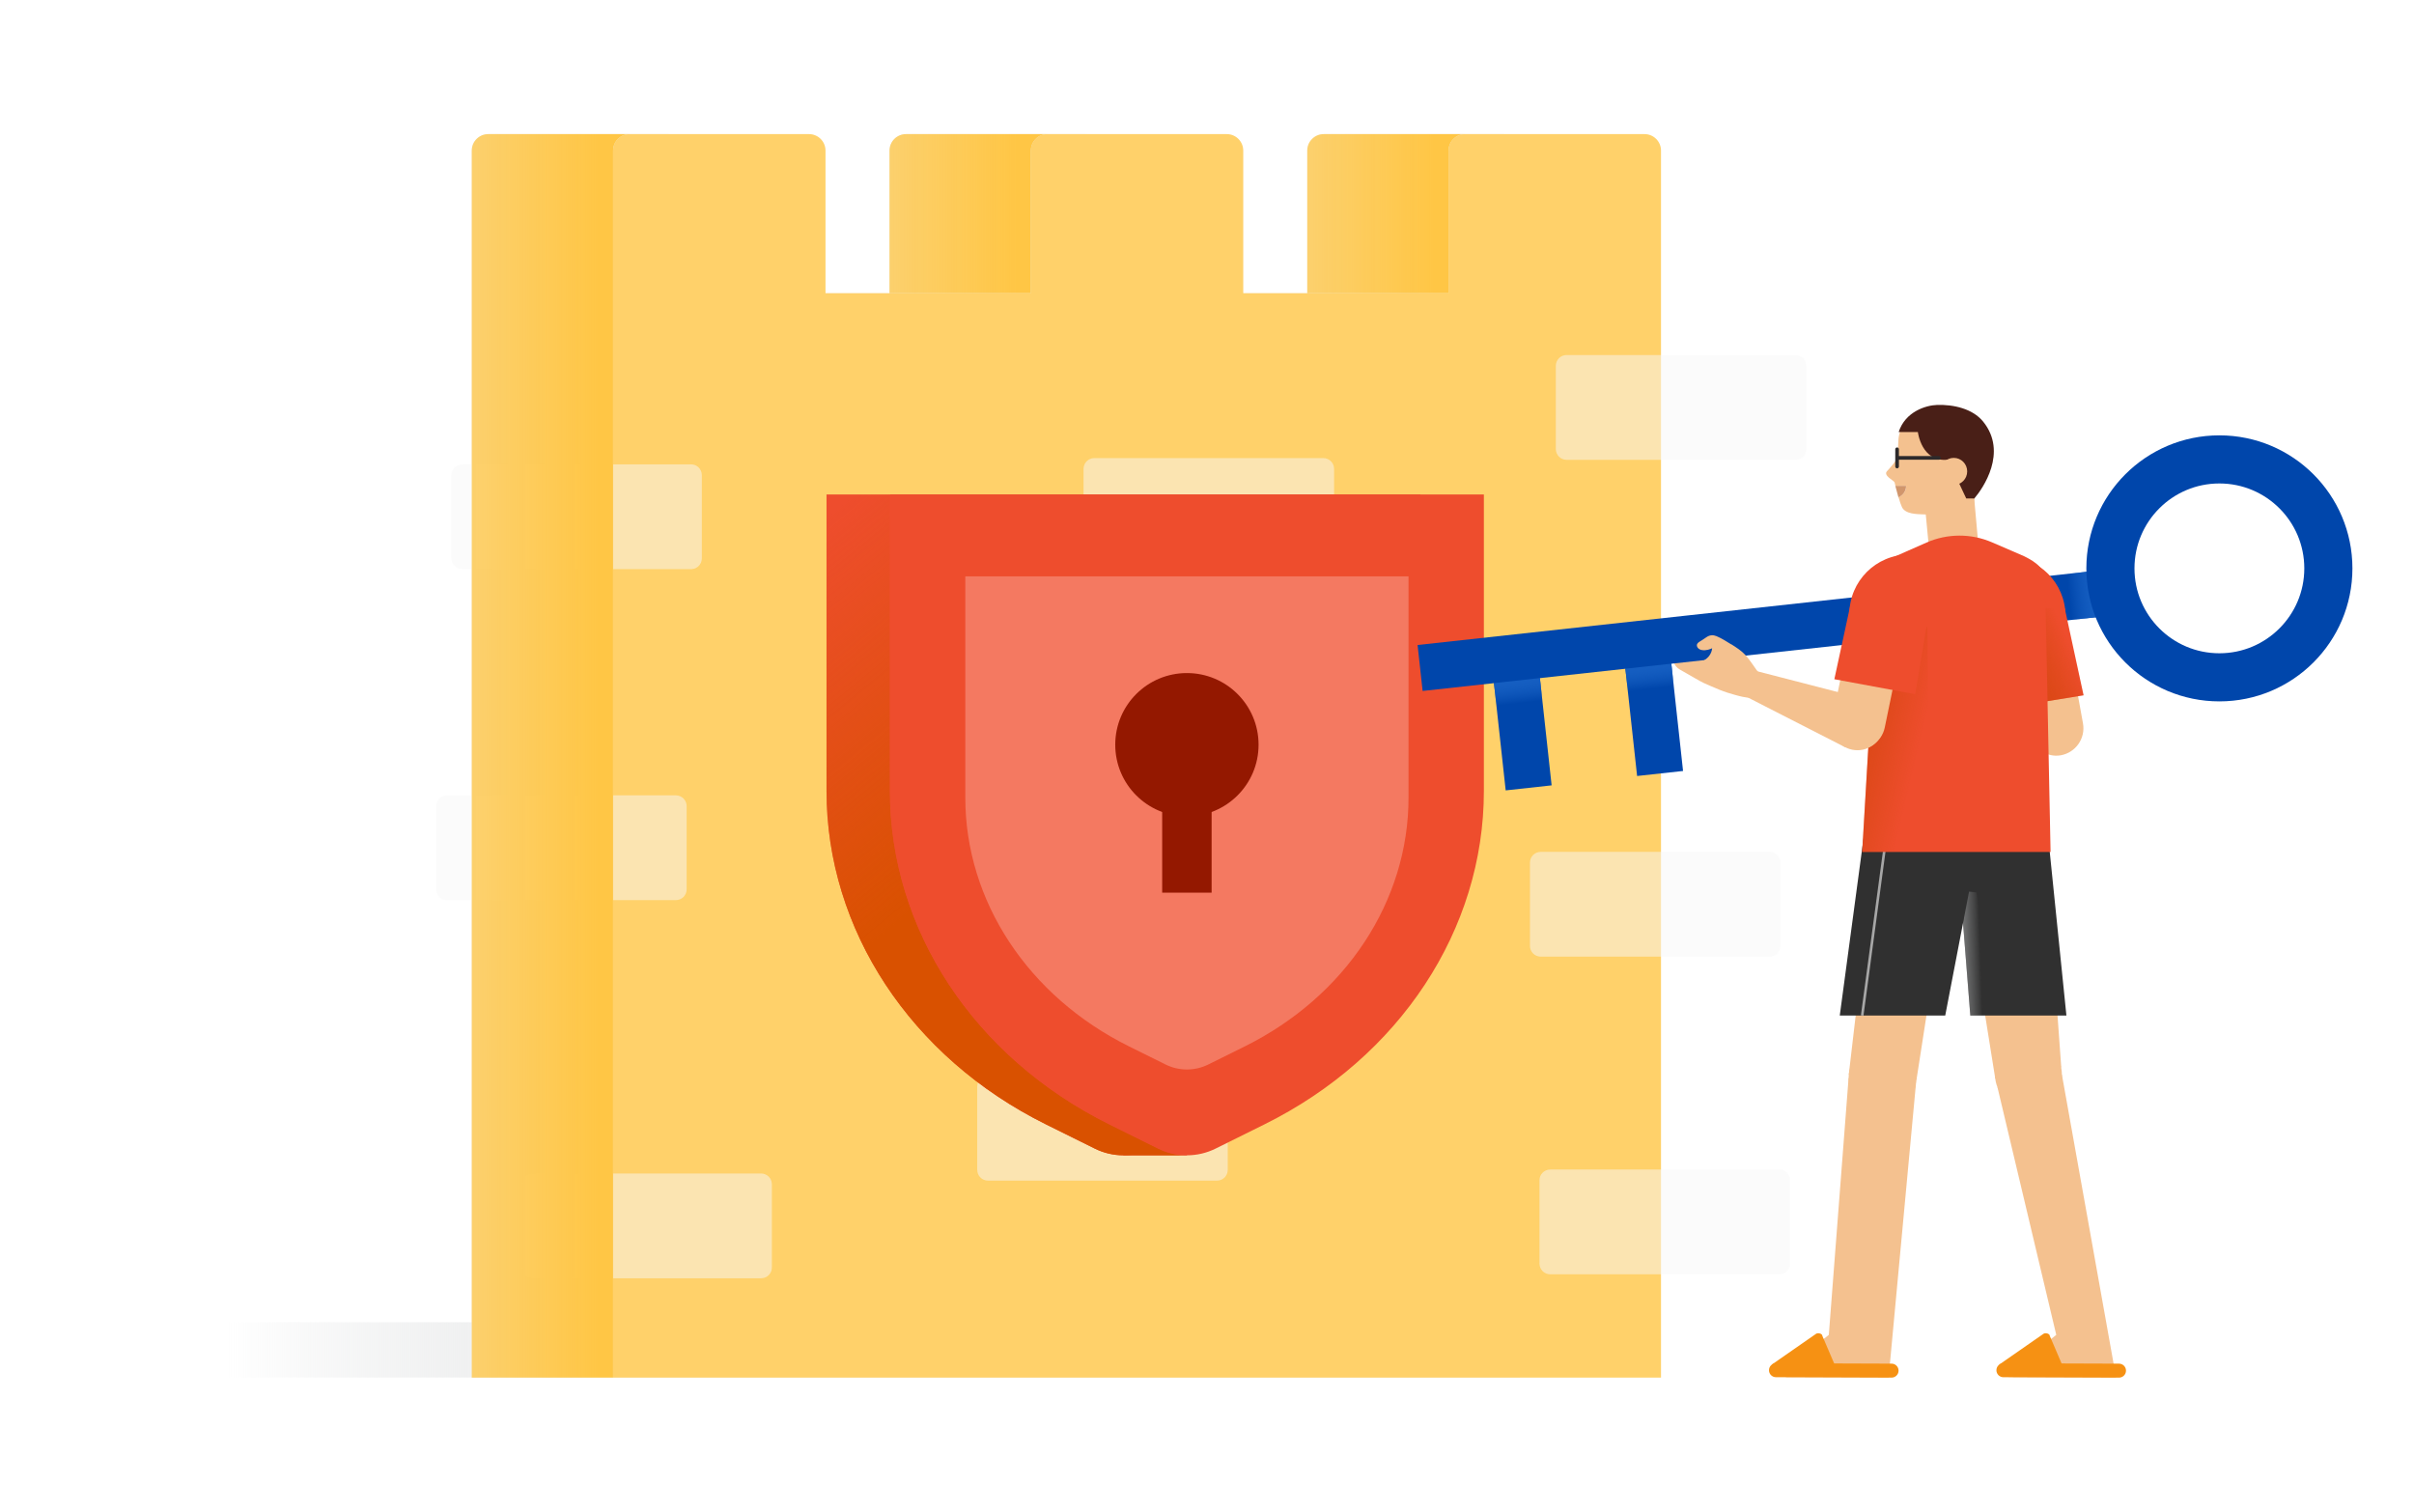 <svg xmlns="http://www.w3.org/2000/svg" width="396" height="248" viewBox="0 0 396 248" fill="none">
<g clip-path="url(#clip0_33847_2597)">
<path d="M95.392 216.928H10.435V225.996H95.392V216.928Z" fill="url(#paint0_linear_33847_2597)"/>
<path d="M246.585 22H217.157C215.66 22 214.448 23.212 214.448 24.709V48.106H180.771V24.709C180.767 23.212 179.554 22 178.057 22H148.629C147.132 22 145.92 23.212 145.92 24.709V48.106H112.243V24.709C112.239 23.212 111.023 22 109.526 22H80.098C78.601 22 77.384 23.212 77.384 24.709V226H249.294V24.709C249.294 23.212 248.082 22 246.585 22Z" fill="#F0F1F1"/>
<path d="M103.282 22H132.71C134.207 22 135.419 23.212 135.419 24.709V48.106H169.096V24.709C169.1 23.212 170.312 22 171.809 22H201.237C202.734 22 203.947 23.212 203.947 24.709V48.106H237.623V24.709C237.628 23.212 238.844 22 240.341 22H269.769C271.266 22 272.478 23.212 272.478 24.709V226H100.573V24.709C100.573 23.212 101.785 22 103.282 22Z" fill="#FFD16A"/>
<path opacity="0.5" d="M254.305 209.06H291.869C292.844 209.06 293.634 208.269 293.634 207.294V193.633C293.634 192.658 292.844 191.868 291.869 191.868H254.305C253.33 191.868 252.539 192.658 252.539 193.633V207.294C252.539 208.269 253.33 209.06 254.305 209.06Z" fill="#F8F8F8"/>
<path opacity="0.5" d="M252.743 156.945H290.308C291.282 156.945 292.073 156.155 292.073 155.18V141.519C292.073 140.544 291.282 139.754 290.308 139.754H252.743C251.769 139.754 250.978 140.544 250.978 141.519V155.18C250.978 156.155 251.769 156.945 252.743 156.945Z" fill="#F8F8F8"/>
<path opacity="0.5" d="M75.803 93.373H113.367C114.342 93.373 115.132 92.583 115.132 91.608V77.947C115.132 76.972 114.342 76.181 113.367 76.181H75.803C74.828 76.181 74.037 76.972 74.037 77.947V91.608C74.037 92.583 74.828 93.373 75.803 93.373Z" fill="#F8F8F8"/>
<path opacity="0.5" d="M256.988 75.437H294.552C295.527 75.437 296.317 74.647 296.317 73.672V60.011C296.317 59.036 295.527 58.246 294.552 58.246H256.988C256.013 58.246 255.223 59.036 255.223 60.011V73.672C255.223 74.647 256.013 75.437 256.988 75.437Z" fill="#F8F8F8"/>
<path opacity="0.5" d="M87.29 209.71H124.855C125.829 209.71 126.62 208.92 126.62 207.945V194.284C126.62 193.309 125.829 192.519 124.855 192.519H87.29C86.316 192.519 85.525 193.309 85.525 194.284V207.945C85.525 208.92 86.316 209.71 87.29 209.71Z" fill="#F8F8F8"/>
<path opacity="0.5" d="M73.31 147.673H110.874C111.849 147.673 112.639 146.883 112.639 145.908V132.247C112.639 131.272 111.849 130.482 110.874 130.482H73.31C72.335 130.482 71.545 131.272 71.545 132.247V145.908C71.545 146.883 72.335 147.673 73.31 147.673Z" fill="#F8F8F8"/>
<path opacity="0.5" d="M162.074 193.693H199.638C200.613 193.693 201.403 192.902 201.403 191.928V178.266C201.403 177.291 200.613 176.501 199.638 176.501H162.074C161.099 176.501 160.309 177.291 160.309 178.266V191.928C160.309 192.902 161.099 193.693 162.074 193.693Z" fill="#F8F8F8"/>
<path opacity="0.5" d="M179.516 92.344H217.081C218.055 92.344 218.846 91.553 218.846 90.578V76.917C218.846 75.942 218.055 75.152 217.081 75.152H179.516C178.542 75.152 177.751 75.942 177.751 76.917V90.578C177.751 91.553 178.542 92.344 179.516 92.344Z" fill="#F8F8F8"/>
<path d="M169.1 24.709V48.106H145.916V24.709C145.916 23.212 147.128 22 148.625 22H171.809C170.312 22 169.1 23.212 169.1 24.709Z" fill="url(#paint1_linear_33847_2597)"/>
<path d="M80.098 22H103.282C101.785 22 100.573 23.212 100.573 24.709V226H77.389V24.709C77.389 23.212 78.601 22 80.098 22Z" fill="url(#paint2_linear_33847_2597)"/>
<path d="M237.627 24.709V48.106H214.443V24.709C214.443 23.212 215.656 22 217.153 22H240.337C238.84 22 237.627 23.212 237.627 24.709Z" fill="url(#paint3_linear_33847_2597)"/>
<path d="M184.301 189.537H194.704V183.642H184.301V189.537Z" fill="#EE4D2D"/>
<path d="M233.017 81.124V129.772C233.017 152.496 219.224 173.452 197.018 184.463L189.005 188.436C186.041 189.907 182.561 189.907 179.597 188.436L171.584 184.463C149.378 173.452 135.585 152.496 135.585 129.772V81.124H233.017Z" fill="#EE4D2D"/>
<path d="M145.988 81.124V129.772C145.988 152.492 159.781 173.452 181.987 184.463L190 188.436C191.48 189.172 193.092 189.537 194.704 189.537H184.301C182.689 189.537 181.077 189.172 179.597 188.436L171.584 184.463C149.378 173.452 135.585 152.496 135.585 129.772V81.124H145.988Z" fill="url(#paint4_linear_33847_2597)"/>
<path d="M243.42 81.124V129.772C243.42 152.496 229.627 173.452 207.421 184.463L199.408 188.436C196.444 189.907 192.965 189.907 190 188.436L181.987 184.463C159.781 173.452 145.988 152.496 145.988 129.772V81.124H243.42Z" fill="#EE4D2D"/>
<path d="M231.06 94.555V130.856C231.06 147.814 220.768 163.453 204.197 171.67L198.217 174.634C196.006 175.732 193.407 175.732 191.195 174.634L185.215 171.67C168.645 163.453 158.352 147.814 158.352 130.856V94.555H231.06Z" fill="#F47961"/>
<path d="M194.705 133.931C201.197 133.931 206.46 128.668 206.46 122.175C206.46 115.683 201.197 110.42 194.705 110.42C188.212 110.42 182.949 115.683 182.949 122.175C182.949 128.668 188.212 133.931 194.705 133.931Z" fill="#941800"/>
<path d="M190.647 146.448H198.758V128.372H190.647V146.448Z" fill="#941800"/>
<path d="M284.613 110.453C283.8 110.415 282.988 110.47 282.18 110.534C282.137 110.045 281.971 109.501 281.691 109.109C281.372 108.671 280.729 108.463 280.351 108.952C280.143 109.224 280.057 109.599 280.028 109.964C280.028 109.964 280.045 109.722 280.045 109.65C280.028 109.037 279.824 108.28 279.296 107.91C279.062 107.744 278.752 107.685 278.484 107.799C278.288 107.885 278.152 108.05 278.058 108.233C277.935 107.795 277.705 107.383 277.323 107.183C277.059 107.042 276.736 107.03 276.481 107.208C276.425 107.247 276.378 107.289 276.336 107.34C276.247 106.868 276.03 106.383 275.617 106.17C275.375 106.047 275.085 106.039 274.856 106.2C274.618 106.37 274.516 106.672 274.452 106.949C274.209 108.029 274.55 109.292 275.57 109.845C275.77 109.952 278.773 111.67 278.871 111.734C279.339 112.031 281.499 112.925 282.078 113.163C282.924 113.507 283.796 113.784 284.681 114.022C285.476 114.235 286.335 114.473 287.165 114.468C287.356 114.468 287.058 111.287 286.914 111.159C286.28 110.585 285.425 110.496 284.604 110.458L284.613 110.453Z" fill="#F4C18F"/>
<path d="M346.628 97.141L232.958 109.586" stroke="#0046AB" stroke-width="7.583" stroke-miterlimit="10"/>
<path d="M250.766 129.257L248.431 107.91" stroke="#0046AB" stroke-width="7.583" stroke-miterlimit="10"/>
<path d="M272.325 126.896L269.99 105.55" stroke="#0046AB" stroke-width="7.583" stroke-miterlimit="10"/>
<path d="M252.607 111.241L245.073 112.066L245.48 115.778L253.014 114.953L252.607 111.241Z" fill="url(#paint5_linear_33847_2597)"/>
<path d="M274.169 108.882L266.635 109.708L267.041 113.42L274.575 112.595L274.169 108.882Z" fill="url(#paint6_linear_33847_2597)"/>
<path d="M344.323 101.209L343.498 93.675L339.025 94.165L339.85 101.699L344.323 101.209Z" fill="url(#paint7_linear_33847_2597)"/>
<path d="M364.075 111.121C373.948 111.121 381.951 103.118 381.951 93.245C381.951 83.372 373.948 75.369 364.075 75.369C354.202 75.369 346.199 83.372 346.199 93.245C346.199 103.118 354.202 111.121 364.075 111.121Z" stroke="#0046AB" stroke-width="7.894" stroke-miterlimit="10"/>
<path d="M338.135 175.11L327.311 176.961L323.342 152.156L336.587 153.632L338.135 175.11Z" fill="#F4C18F"/>
<path d="M330.245 223.963C331.397 223.201 336.557 219.705 337.314 218.991L327.663 178.335L338.241 176.302L347.126 225.983L337.288 225.949L330.445 225.923C329.381 225.923 329.058 224.745 330.245 223.963Z" fill="#F4C18F"/>
<path d="M347.611 223.718L328.65 223.652C328.016 223.649 327.5 224.161 327.498 224.794C327.496 225.427 328.008 225.942 328.642 225.944L347.603 226.01C348.237 226.013 348.753 225.501 348.755 224.868C348.757 224.235 348.245 223.72 347.611 223.718Z" fill="#F69113"/>
<path d="M327.978 223.856L335.225 218.816C335.54 218.612 336.255 218.782 336.255 219.165L339.028 225.647L328.399 225.481L327.978 223.861V223.856Z" fill="#F69113"/>
<path d="M332.754 181.788C335.784 181.788 338.241 179.332 338.241 176.302C338.241 173.271 335.784 170.815 332.754 170.815C329.724 170.815 327.268 173.271 327.268 176.302C327.268 179.332 329.724 181.788 332.754 181.788Z" fill="#F4C18F"/>
<path d="M338.981 166.608H323.215L320.607 133.48H335.608L338.981 166.608Z" fill="#303030"/>
<path d="M322.02 151.433L322.555 146.219L324.261 146.418L327.272 166.608H323.223L322.02 151.433Z" fill="url(#paint8_linear_33847_2597)"/>
<path d="M314.381 177.173L303.28 176.28L306.278 150.659H318.498L314.381 177.173Z" fill="#F4C18F"/>
<path d="M292.936 223.963C294.089 223.201 299.248 219.705 300.005 218.991L303.246 176.867L314.287 177.926L309.817 225.983L299.979 225.949L293.136 225.923C292.073 225.923 291.75 224.745 292.936 223.963Z" fill="#F4C18F"/>
<path d="M310.302 223.715L291.341 223.649C290.707 223.647 290.191 224.158 290.189 224.791C290.187 225.424 290.699 225.939 291.333 225.941L310.294 226.008C310.928 226.01 311.444 225.498 311.446 224.865C311.448 224.232 310.936 223.717 310.302 223.715Z" fill="#F69113"/>
<path d="M290.669 223.856L297.916 218.816C298.231 218.612 298.946 218.782 298.946 219.165L301.719 225.647L291.09 225.481L290.669 223.861V223.856Z" fill="#F69113"/>
<path d="M308.817 182.443C311.892 182.443 314.385 179.95 314.385 176.876C314.385 173.801 311.892 171.308 308.817 171.308C305.743 171.308 303.25 173.801 303.25 176.876C303.25 179.95 305.743 182.443 308.817 182.443Z" fill="#F4C18F"/>
<path d="M301.8 166.609H319.102L325.414 133.787L306.227 133.634L301.8 166.609Z" fill="#303030"/>
<path d="M334.941 133.595H306.278V146.117H334.941V133.595Z" fill="#303030"/>
<path d="M309.439 137.125L305.479 166.608" stroke="#A7A7A7" stroke-width="0.425" stroke-miterlimit="10"/>
<path d="M331.269 109.993L339.848 108.442L341.698 118.671C342.141 121.119 340.512 123.466 338.064 123.909C335.779 124.322 333.584 122.8 333.171 120.515L331.269 109.993Z" fill="#F4C18F"/>
<path d="M326.025 102.202L328.365 116.238L341.796 114.073L338.708 99.778L326.025 102.202Z" fill="#EE4D2D"/>
<path d="M335.787 105.009H329.067C327.391 105.009 326.03 103.648 326.03 101.973V94.308C326.03 92.633 327.391 91.272 329.067 91.272C334.451 91.272 338.828 95.644 338.828 101.033V101.977C338.828 103.653 337.467 105.014 335.791 105.014L335.787 105.009Z" fill="#EE4D2D"/>
<path d="M334.652 115.226L341.797 114.073L338.709 99.778H334.396L334.652 115.226Z" fill="url(#paint9_linear_33847_2597)"/>
<path d="M324.567 89.749L316.427 89.859L315.661 81.783L323.789 81.047L324.567 89.749Z" fill="#F4C18F"/>
<path d="M322.823 69.644C322.228 68.913 321.403 68.36 320.509 68.062C320.412 68.032 320.314 68.003 320.216 67.977C320.195 67.973 320.169 67.969 320.148 67.96C320.144 67.96 320.118 67.952 320.093 67.943C319.382 67.726 318.621 67.616 317.881 67.552C317.273 67.501 316.66 67.496 316.048 67.539C315.461 67.582 314.848 67.641 314.296 67.845C313.56 68.117 312.96 68.662 312.518 69.296C311.935 70.133 311.573 70.882 311.446 71.898C311.378 72.422 311.344 74.238 311.335 74.769C311.327 75.344 310.03 76.794 309.553 77.296C308.86 78.032 310.731 78.853 310.795 79.138C310.833 79.312 310.876 79.499 310.923 79.695H312.696C312.696 80.545 312.173 81.268 311.433 81.57C311.642 82.272 311.854 82.889 312.007 83.204C312.581 84.377 314.521 84.335 315.414 84.386C315.725 84.403 320.994 84.518 323.84 84.122C323.844 83.693 323.925 70.971 322.836 69.636L322.823 69.644Z" fill="#F4C18F"/>
<path d="M312.688 79.707H310.914C311.059 80.303 311.242 80.975 311.42 81.583C312.16 81.285 312.683 80.558 312.683 79.707H312.688Z" fill="#D1966C"/>
<path d="M323.869 81.783L322.547 81.774L321.556 79.665L319.544 75.411C315.197 75.896 314.614 70.882 314.614 70.882H311.463C312.547 67.517 315.933 66.493 317.758 66.433C320.441 66.348 323.597 67.033 325.324 69.168C329.403 74.208 325.273 80.158 323.865 81.783H323.869Z" fill="#491F17"/>
<path d="M320.505 79.558C321.719 79.558 322.704 78.564 322.704 77.338C322.704 76.112 321.719 75.118 320.505 75.118C319.291 75.118 318.306 76.112 318.306 77.338C318.306 78.564 319.291 79.558 320.505 79.558Z" fill="#F4C18F"/>
<path d="M311.204 73.706V76.534" stroke="#2D2A2B" stroke-width="0.6" stroke-linecap="round" stroke-linejoin="round"/>
<path d="M318.068 75.118H311.467" stroke="#2D2A2B" stroke-width="0.6" stroke-linecap="round" stroke-linejoin="round"/>
<path d="M332.087 91.272L326.804 88.984C323.359 87.491 319.451 87.503 316.018 89.017L310.906 91.272C309.056 92.207 307.252 93.313 307.495 95.98L306.946 114.681L305.475 139.775H336.383L335.498 95.98C335.74 93.313 333.937 92.207 332.087 91.272Z" fill="#EE4D2D"/>
<path d="M316.559 139.75H305.479L307.457 106.494L316.176 102.84L316.559 139.75Z" fill="url(#paint10_linear_33847_2597)"/>
<path d="M302.743 107.406L311.282 109.167L309.183 119.348C308.681 121.784 306.294 123.355 303.857 122.853C301.583 122.384 300.115 120.153 300.584 117.878L302.743 107.406Z" fill="#F4C18F"/>
<path d="M316.176 101.909L314.181 113.886L300.911 111.432L303.493 99.485L316.176 101.909Z" fill="#EE4D2D"/>
<path d="M313.135 90.978C314.811 90.978 316.172 92.339 316.172 94.015V101.679C316.172 103.355 314.811 104.716 313.135 104.716H306.415C304.739 104.716 303.378 103.355 303.378 101.679V100.735C303.378 95.35 307.75 90.974 313.139 90.974L313.135 90.978Z" fill="#EE4D2D"/>
<path d="M304.705 123.081C307.082 123.081 309.009 121.154 309.009 118.777C309.009 116.4 307.082 114.473 304.705 114.473C302.327 114.473 300.4 116.4 300.4 118.777C300.4 121.154 302.327 123.081 304.705 123.081Z" fill="#F4C18F"/>
<path d="M286.314 114.218L302.723 122.609L305.955 114.694L288.262 110.126L286.314 114.218Z" fill="#F4C18F"/>
<path d="M283.992 105.711C283.217 105.226 282.418 104.716 281.572 104.363C281.031 104.137 280.495 104.176 280.006 104.486C279.73 104.665 279.458 104.852 279.185 105.035C278.947 105.192 278.62 105.345 278.45 105.575C278.288 105.796 278.352 106.073 278.509 106.277C278.684 106.502 278.96 106.617 279.237 106.655C279.866 106.749 280.551 106.54 281.099 106.23C281.129 106.213 281.146 106.192 281.159 106.166L287.849 110.075C287.917 110.168 287.985 110.266 288.053 110.356C288.177 110.526 288.466 110.364 288.343 110.194C287.679 109.292 287.101 108.323 286.344 107.489C285.676 106.753 284.838 106.222 284 105.694L283.992 105.711Z" fill="#F4C18F"/>
<path d="M285.799 108.544C284.485 107.715 283.171 106.885 281.857 106.056C281.559 105.869 281.261 105.677 280.959 105.49C280.955 105.486 280.946 105.482 280.938 105.477C280.938 105.477 280.908 105.465 280.891 105.46C280.836 105.448 280.785 105.469 280.751 105.512C280.746 105.516 280.742 105.52 280.738 105.529L280.729 105.537C280.708 105.567 280.7 105.601 280.708 105.643C280.708 105.643 280.712 105.673 280.721 105.686C281.061 106.332 280.729 107.183 280.3 107.698C279.747 108.353 278.926 108.684 278.127 108.931C278.003 108.969 277.965 109.144 278.088 109.212C279.101 109.803 280.109 110.394 281.121 110.981C282.733 111.921 284.34 112.861 285.952 113.801C286.322 114.014 286.688 114.231 287.058 114.447C287.143 114.498 287.258 114.447 287.284 114.354C287.598 113.167 287.913 111.981 288.224 110.794C288.27 110.624 288.313 110.454 288.36 110.284C288.377 110.216 288.347 110.147 288.287 110.109L285.791 108.536L285.799 108.544Z" fill="#F4C18F"/>
</g>
<defs>
<linearGradient id="paint0_linear_33847_2597" x1="37.43" y1="221.462" x2="122.383" y2="221.462" gradientUnits="userSpaceOnUse">
<stop stop-color="#D0D2D3" stop-opacity="0"/>
<stop offset="1" stop-color="#F0F1F1"/>
</linearGradient>
<linearGradient id="paint1_linear_33847_2597" x1="166.761" y1="35.053" x2="119.308" y2="35.053" gradientUnits="userSpaceOnUse">
<stop stop-color="#FFC645"/>
<stop offset="1" stop-color="#FFC645" stop-opacity="0.47"/>
</linearGradient>
<linearGradient id="paint2_linear_33847_2597" x1="98.234" y1="124" x2="50.781" y2="124" gradientUnits="userSpaceOnUse">
<stop stop-color="#FFC645"/>
<stop offset="1" stop-color="#FFC645" stop-opacity="0.47"/>
</linearGradient>
<linearGradient id="paint3_linear_33847_2597" x1="235.288" y1="35.053" x2="187.835" y2="35.053" gradientUnits="userSpaceOnUse">
<stop stop-color="#FFC645"/>
<stop offset="1" stop-color="#FFC645" stop-opacity="0.47"/>
</linearGradient>
<linearGradient id="paint4_linear_33847_2597" x1="160.998" y1="140.268" x2="123.421" y2="94.627" gradientUnits="userSpaceOnUse">
<stop stop-color="#D95100"/>
<stop offset="1" stop-color="#D95100" stop-opacity="0"/>
</linearGradient>
<linearGradient id="paint5_linear_33847_2597" x1="248.836" y1="111.654" x2="249.242" y2="115.362" gradientUnits="userSpaceOnUse">
<stop stop-color="#155EC1"/>
<stop offset="0.13" stop-color="#155EC1" stop-opacity="0.98"/>
<stop offset="0.27" stop-color="#155EC1" stop-opacity="0.91"/>
<stop offset="0.42" stop-color="#155EC1" stop-opacity="0.79"/>
<stop offset="0.58" stop-color="#155EC1" stop-opacity="0.63"/>
<stop offset="0.74" stop-color="#155EC1" stop-opacity="0.42"/>
<stop offset="0.9" stop-color="#155EC1" stop-opacity="0.17"/>
<stop offset="1" stop-color="#155EC1" stop-opacity="0"/>
</linearGradient>
<linearGradient id="paint6_linear_33847_2597" x1="270.402" y1="109.295" x2="270.808" y2="113.003" gradientUnits="userSpaceOnUse">
<stop stop-color="#155EC1"/>
<stop offset="0.13" stop-color="#155EC1" stop-opacity="0.98"/>
<stop offset="0.27" stop-color="#155EC1" stop-opacity="0.91"/>
<stop offset="0.42" stop-color="#155EC1" stop-opacity="0.79"/>
<stop offset="0.58" stop-color="#155EC1" stop-opacity="0.63"/>
<stop offset="0.74" stop-color="#155EC1" stop-opacity="0.42"/>
<stop offset="0.9" stop-color="#155EC1" stop-opacity="0.17"/>
<stop offset="1" stop-color="#155EC1" stop-opacity="0"/>
</linearGradient>
<linearGradient id="paint7_linear_33847_2597" x1="343.915" y1="97.442" x2="339.442" y2="97.931" gradientUnits="userSpaceOnUse">
<stop stop-color="#155EC1"/>
<stop offset="0.13" stop-color="#155EC1" stop-opacity="0.98"/>
<stop offset="0.27" stop-color="#155EC1" stop-opacity="0.91"/>
<stop offset="0.42" stop-color="#155EC1" stop-opacity="0.79"/>
<stop offset="0.58" stop-color="#155EC1" stop-opacity="0.63"/>
<stop offset="0.74" stop-color="#155EC1" stop-opacity="0.42"/>
<stop offset="0.9" stop-color="#155EC1" stop-opacity="0.17"/>
<stop offset="1" stop-color="#155EC1" stop-opacity="0"/>
</linearGradient>
<linearGradient id="paint8_linear_33847_2597" x1="324.869" y1="156.418" x2="315.053" y2="156.749" gradientUnits="userSpaceOnUse">
<stop stop-color="#D0D2D3" stop-opacity="0"/>
<stop offset="0.05" stop-color="#D0D2D3" stop-opacity="0.09"/>
<stop offset="0.27" stop-color="#D0D2D3" stop-opacity="0.41"/>
<stop offset="0.46" stop-color="#D0D2D3" stop-opacity="0.66"/>
<stop offset="0.62" stop-color="#D0D2D3" stop-opacity="0.85"/>
<stop offset="0.76" stop-color="#D0D2D3" stop-opacity="0.96"/>
<stop offset="0.84" stop-color="#D0D2D3"/>
</linearGradient>
<linearGradient id="paint9_linear_33847_2597" x1="339.815" y1="106.149" x2="333.069" y2="109.195" gradientUnits="userSpaceOnUse">
<stop stop-color="#C84300" stop-opacity="0"/>
<stop offset="0.22" stop-color="#C84300" stop-opacity="0.15"/>
<stop offset="0.56" stop-color="#C84300" stop-opacity="0.34"/>
<stop offset="0.83" stop-color="#C84300" stop-opacity="0.46"/>
<stop offset="1" stop-color="#C84300" stop-opacity="0.5"/>
</linearGradient>
<linearGradient id="paint10_linear_33847_2597" x1="305.632" y1="120.061" x2="314.913" y2="122.269" gradientUnits="userSpaceOnUse">
<stop stop-color="#C84300" stop-opacity="0.5"/>
<stop offset="0.27" stop-color="#C84300" stop-opacity="0.39"/>
<stop offset="0.84" stop-color="#C84300" stop-opacity="0.09"/>
<stop offset="1" stop-color="#C84300" stop-opacity="0"/>
</linearGradient>
<clipPath id="clip0_33847_2597">
<rect width="375.467" height="204" fill="white" transform="translate(10.435 22)"/>
</clipPath>
</defs>
</svg>